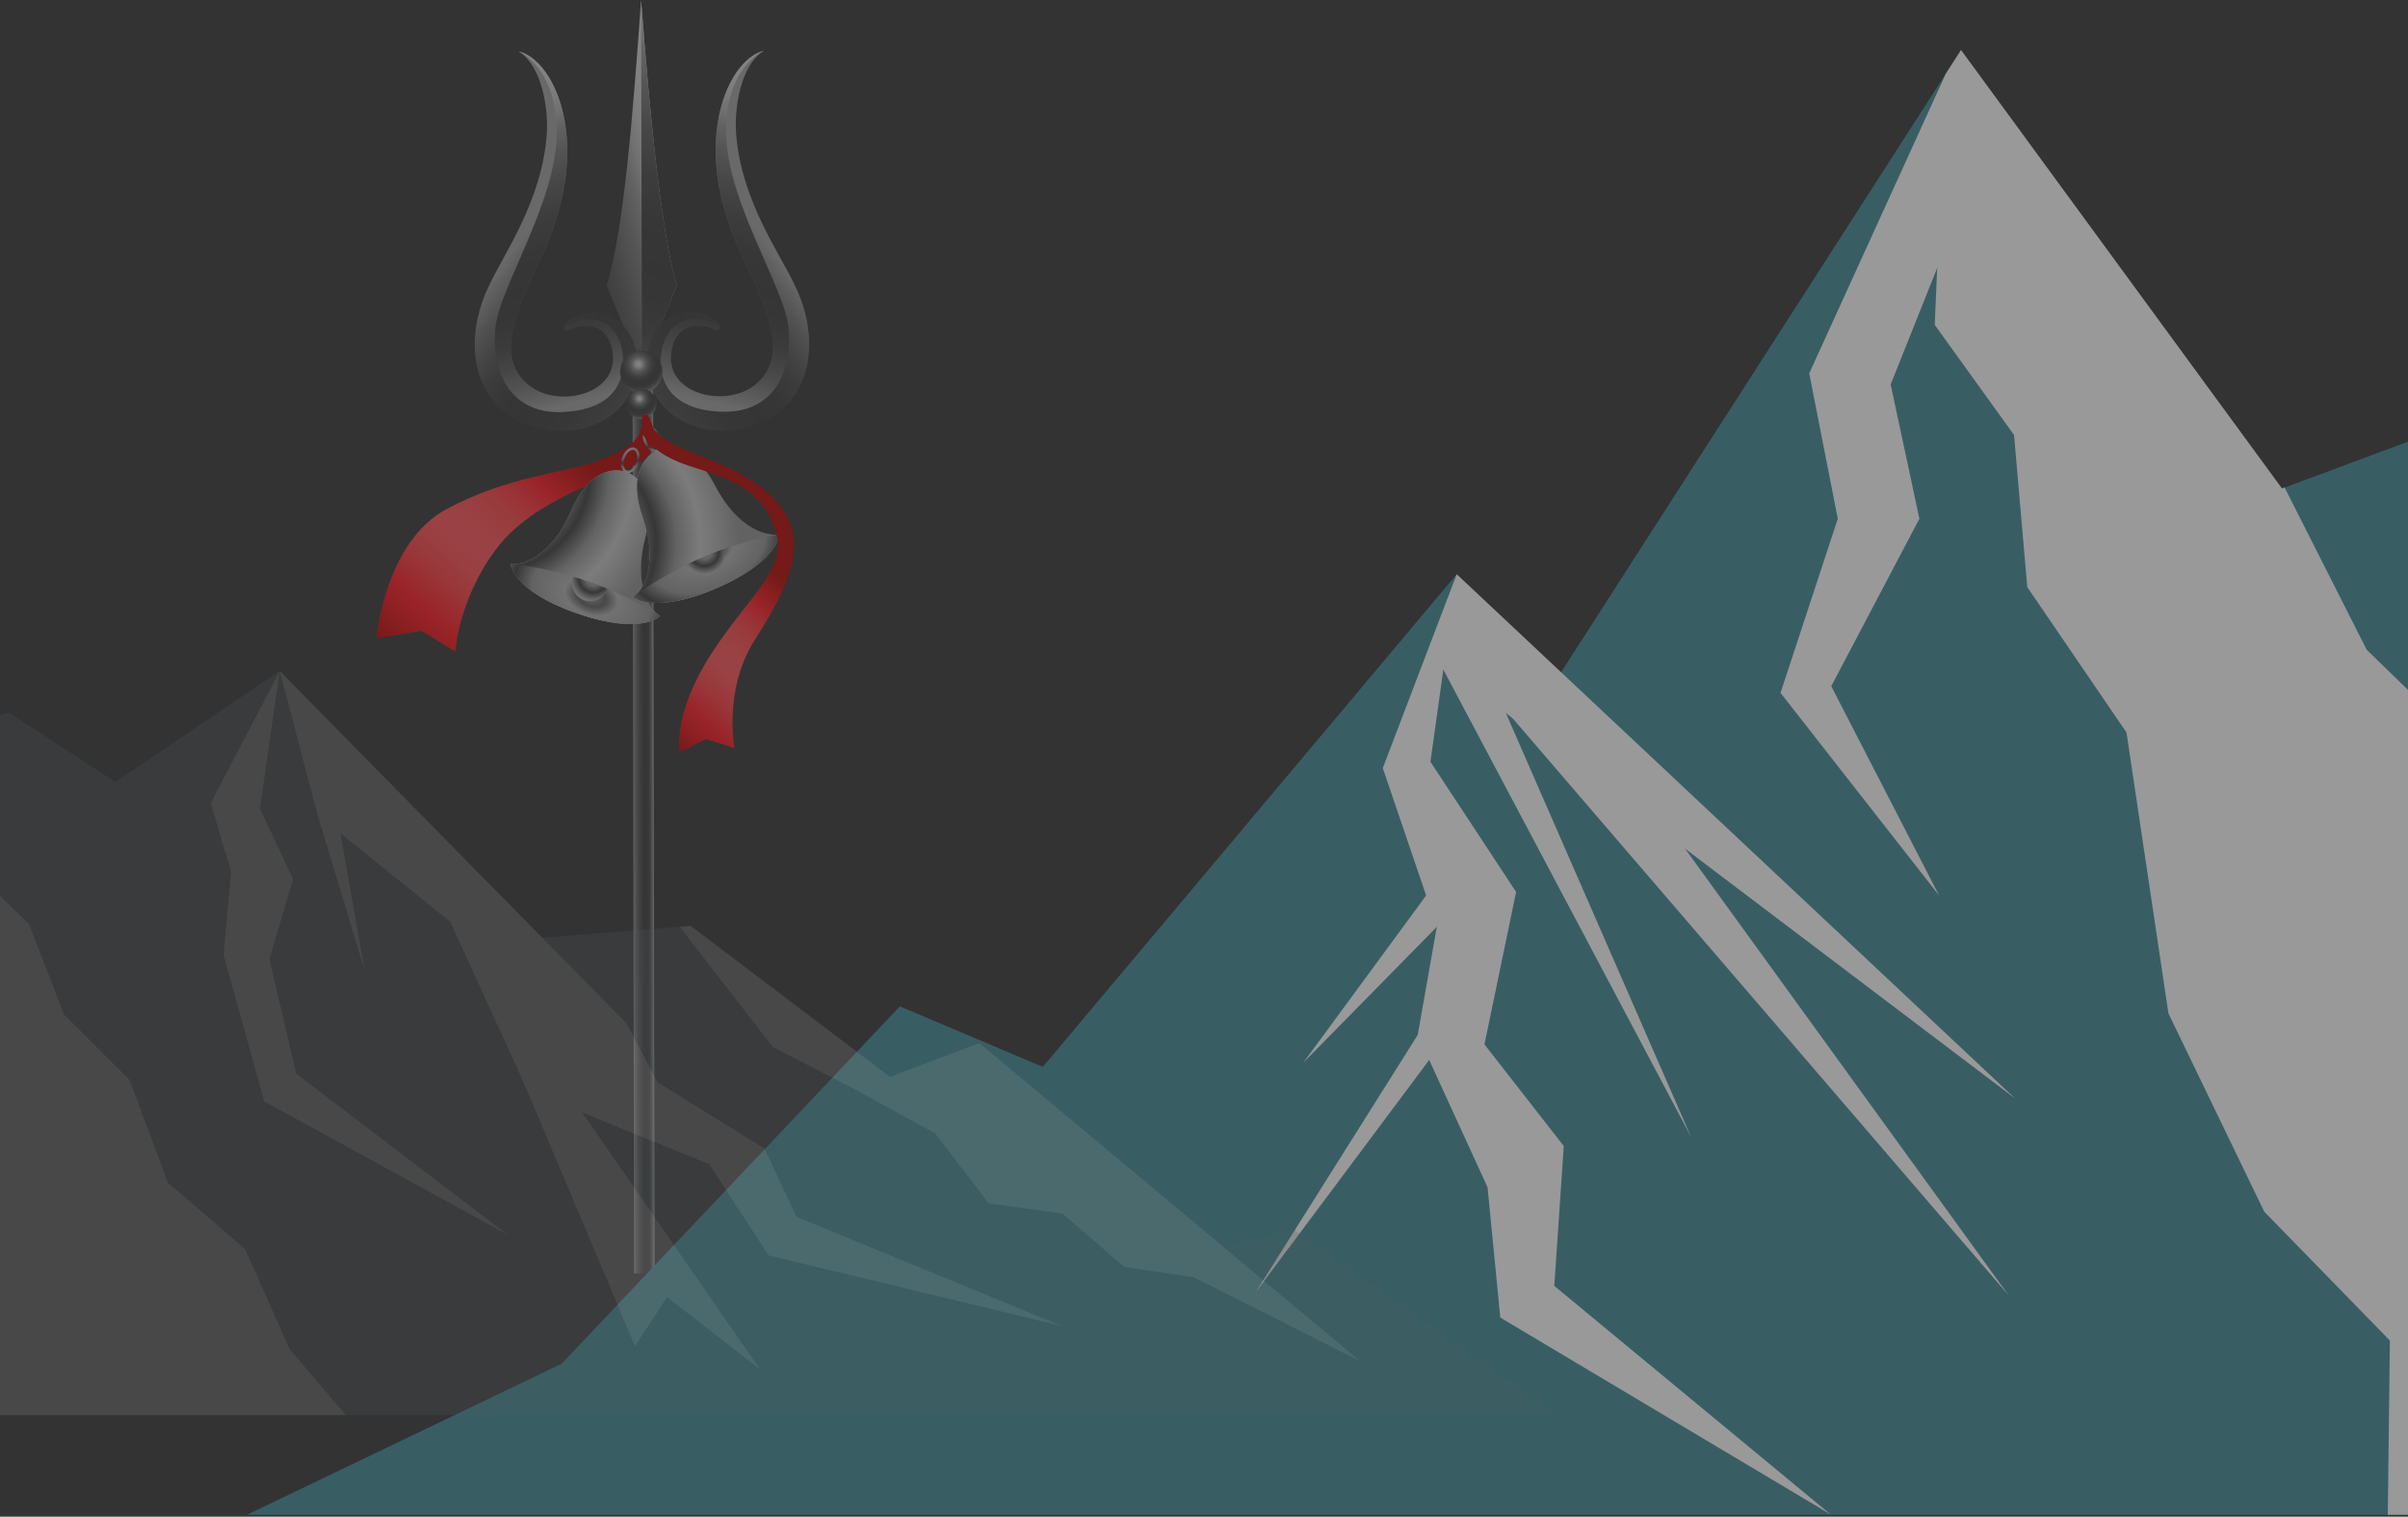 <svg width="462" height="291" viewBox="0 0 462 291" fill="none" xmlns="http://www.w3.org/2000/svg">
<rect x="0" y="0" width="462" height="291" fill="#333333" stroke="none"/>
<g clip-path="url(#clip0_1228_949)">
<g opacity="0.5">
<path d="M125.589 244.334L125.291 66.378L121.352 66.393L121.649 244.334H125.589Z" fill="url(#paint0_linear_1228_949)"/>
<path d="M122.996 0.01C121.426 22.223 119.661 44.212 116.404 54.793L123.172 71.282L129.861 54.754C126.955 45.305 124.703 22.35 122.996 0V0.01Z" fill="url(#paint1_linear_1228_949)"/>
<path d="M122.996 0.01L123.172 71.282L129.861 54.754C126.955 45.305 124.703 22.35 122.996 0V0.01Z" fill="url(#paint2_linear_1228_949)"/>
<path d="M120.695 75.855C115.849 84.037 103.669 84.602 96.736 79.005C89.715 73.3 89.842 62.886 93.84 54.802C96.434 49.059 104.089 38.517 104.908 25.607C105.239 20.526 103.845 12.452 99.476 9.868C105.883 11.36 112.904 25.314 105.922 44.271C102.489 53.837 93.226 66.845 101.153 73.681C106.595 78.488 118.521 75.933 117.565 67.879C117.077 63.647 114.249 61.901 110.759 62.72C109.423 63.023 108.75 63.92 108.252 63.071C108.194 62.974 108.165 62.867 108.155 62.759C108.077 61.657 110.7 60.458 111.977 60.136C120.1 58.137 125.015 68.561 120.685 75.855H120.695Z" fill="url(#paint3_linear_1228_949)"/>
<path d="M107.981 79.064C97.43 79.483 94.241 70.658 95.041 62.915C95.841 55.173 106.469 39.2 106.791 26.065C107.103 13.184 99.76 9.966 99.487 9.849C105.894 11.341 112.915 25.295 105.933 44.251C102.501 53.817 93.237 66.826 101.165 73.661C106.606 78.469 118.532 75.914 117.576 67.859C117.089 63.627 114.261 61.882 110.77 62.701C109.434 63.003 108.761 63.9 108.264 63.052C108.205 62.954 108.176 62.847 108.166 62.74C112.964 59.629 117.927 61.336 119.195 66.475C120.502 71.75 118.815 78.615 107.971 79.044L107.981 79.064Z" fill="url(#paint4_linear_1228_949)"/>
<path d="M125.688 75.836C130.574 83.988 142.753 84.495 149.667 78.859C156.658 73.115 156.483 62.701 152.436 54.646C149.813 48.912 142.11 38.41 141.222 25.499C140.861 20.419 142.217 12.345 146.576 9.731C140.179 11.253 133.226 25.236 140.296 44.163C143.777 53.71 153.109 66.679 145.21 73.554C139.789 78.391 127.853 75.894 128.77 67.84C129.238 63.608 132.056 61.843 135.547 62.652C136.883 62.944 137.565 63.842 138.053 62.993C138.111 62.896 138.141 62.788 138.15 62.681C138.219 61.579 135.596 60.389 134.318 60.068C126.186 58.108 121.329 68.551 125.688 75.836Z" fill="url(#paint5_linear_1228_949)"/>
<path d="M138.413 78.985C148.964 79.356 152.113 70.511 151.275 62.779C150.436 55.046 139.729 39.122 139.339 25.987C138.959 13.105 146.282 9.858 146.565 9.741C140.168 11.262 133.215 25.246 140.285 44.173C143.766 53.72 153.098 66.689 145.2 73.564C139.778 78.4 127.842 75.904 128.759 67.849C129.227 63.617 132.045 61.852 135.536 62.662C136.872 62.954 137.555 63.851 138.042 63.003C138.101 62.905 138.13 62.798 138.14 62.691C133.323 59.609 128.369 61.335 127.121 66.474C125.843 71.76 127.56 78.615 138.403 78.995L138.413 78.985Z" fill="url(#paint6_linear_1228_949)"/>
<path d="M127.111 71.321C127.111 73.564 125.297 75.397 123.055 75.397C120.812 75.397 118.979 73.584 118.979 71.341C118.979 69.098 120.792 67.265 123.035 67.265C125.278 67.265 127.111 69.078 127.111 71.321Z" fill="url(#paint7_radial_1228_949)"/>
<path d="M125.942 77.484C125.942 79.083 124.655 80.38 123.066 80.38C121.467 80.38 120.17 79.093 120.17 77.504C120.17 75.904 121.457 74.607 123.046 74.607C124.646 74.607 125.942 75.895 125.942 77.484Z" fill="url(#paint8_radial_1228_949)"/>
<path d="M124.285 79.62C124.285 79.62 128.088 85.851 122.53 88.864C116.972 91.877 102.589 95.592 95.265 105.256C87.942 114.919 87.357 125.022 87.357 125.022L80.921 121.053L72.203 122.457C72.203 122.457 73.842 103.93 85.767 97.621C97.693 91.311 107.337 90.98 114.368 88.513C121.409 86.046 123.622 83.861 123.144 79.649L124.295 79.61L124.285 79.62Z" fill="url(#paint9_linear_1228_949)"/>
<path d="M126.673 118.186C124.625 117.045 121.397 112.102 123.845 102.974C125.863 95.417 123.152 91.614 120.159 90.58C117.165 89.537 112.68 90.844 109.579 98.021C105.834 106.699 100.237 108.572 97.916 108.201C97.916 108.201 98.345 113.379 110.729 117.689C123.113 121.989 126.663 118.196 126.663 118.196L126.673 118.186Z" fill="url(#paint10_linear_1228_949)"/>
<path style="mix-blend-mode:darken" d="M126.673 118.186C124.625 117.045 121.397 112.102 123.845 102.974C125.863 95.417 123.152 91.614 120.159 90.58C117.165 89.537 112.68 90.844 109.579 98.021C105.834 106.699 100.237 108.572 97.916 108.201C97.916 108.201 98.345 113.379 110.729 117.689C123.113 121.989 126.663 118.196 126.663 118.196L126.673 118.186Z" fill="url(#paint11_radial_1228_949)"/>
<path style="mix-blend-mode:darken" d="M126.673 118.186C124.625 117.045 121.397 112.102 123.845 102.974C125.863 95.417 123.152 91.614 120.159 90.58C117.165 89.537 112.68 90.844 109.579 98.021C105.834 106.699 100.237 108.572 97.916 108.201C97.916 108.201 98.345 113.379 110.729 117.689C123.113 121.989 126.663 118.196 126.663 118.196L126.673 118.186Z" fill="url(#paint12_radial_1228_949)"/>
<path d="M126.673 118.187C126.673 118.187 123.123 121.98 110.739 117.67C98.355 113.369 97.926 108.191 97.926 108.191C98.072 108.211 98.228 108.23 98.404 108.23C98.404 108.23 98.404 108.23 98.413 108.23C99.837 108.377 104.245 108.923 109.998 110.649C112.046 111.263 114.269 112.033 116.57 112.979C119.73 114.276 123.065 115.914 126.38 117.991C126.478 118.06 126.575 118.118 126.673 118.177V118.187Z" fill="url(#paint13_radial_1228_949)"/>
<path d="M121.623 86.358C122.15 86.543 122.462 87.547 122.062 88.698C121.662 89.849 120.794 90.444 120.268 90.268C119.741 90.083 119.429 89.079 119.829 87.928C120.229 86.777 121.097 86.182 121.623 86.358ZM121.779 85.9C120.911 85.597 119.829 86.436 119.361 87.762C118.893 89.098 119.224 90.424 120.102 90.727C120.97 91.029 122.052 90.19 122.52 88.864C122.988 87.528 122.657 86.202 121.779 85.9Z" fill="url(#paint14_radial_1228_949)"/>
<path d="M116.561 112.989V113.018C115.917 114.841 113.928 115.797 112.105 115.163C110.281 114.529 109.326 112.54 109.959 110.717C109.959 110.697 109.979 110.668 109.989 110.648C112.036 111.263 114.26 112.033 116.561 112.979V112.989Z" fill="url(#paint15_radial_1228_949)"/>
<path d="M149.531 102.486C147.249 103.022 141.535 101.55 137.176 93.164C133.568 86.221 129.005 85.246 126.099 86.494C123.193 87.742 120.755 91.73 123.31 99.122C126.391 108.054 123.534 113.212 121.564 114.5C121.564 114.5 125.377 118.03 137.42 112.861C149.463 107.683 149.531 102.496 149.531 102.496V102.486Z" fill="url(#paint16_linear_1228_949)"/>
<path style="mix-blend-mode:darken" d="M149.531 102.486C147.249 103.022 141.535 101.55 137.176 93.164C133.568 86.221 129.005 85.246 126.099 86.494C123.193 87.742 120.755 91.73 123.31 99.122C126.391 108.054 123.534 113.212 121.564 114.5C121.564 114.5 125.377 118.03 137.42 112.861C149.463 107.683 149.531 102.496 149.531 102.496V102.486Z" fill="url(#paint17_radial_1228_949)"/>
<path style="mix-blend-mode:darken" d="M149.531 102.486C147.249 103.022 141.535 101.55 137.176 93.164C133.568 86.221 129.005 85.246 126.099 86.494C123.193 87.742 120.755 91.73 123.31 99.122C126.391 108.054 123.534 113.212 121.564 114.5C121.564 114.5 125.377 118.03 137.42 112.861C149.463 107.683 149.531 102.496 149.531 102.496V102.486Z" fill="url(#paint18_radial_1228_949)"/>
<path d="M149.531 102.486C149.531 102.486 149.473 107.684 137.42 112.852C125.377 118.02 121.564 114.49 121.564 114.49C121.691 114.412 121.818 114.315 121.945 114.207C123.086 113.359 126.713 110.785 132.125 108.181C134.046 107.255 136.201 106.319 138.551 105.47C141.759 104.3 145.328 103.257 149.18 102.555C149.307 102.535 149.414 102.516 149.521 102.496L149.531 102.486Z" fill="url(#paint19_radial_1228_949)"/>
<path d="M124.334 82.389C124.85 82.164 125.757 82.701 126.235 83.822C126.713 84.943 126.479 85.967 125.962 86.192C125.445 86.416 124.538 85.88 124.061 84.758C123.583 83.637 123.817 82.613 124.334 82.389ZM124.139 81.94C123.29 82.301 123.056 83.656 123.612 84.953C124.168 86.25 125.309 87.011 126.157 86.64C127.006 86.279 127.24 84.934 126.684 83.627C126.128 82.33 124.987 81.57 124.139 81.94Z" fill="url(#paint20_radial_1228_949)"/>
<path d="M138.561 105.46V105.49C139.331 107.264 138.512 109.312 136.738 110.073C134.963 110.833 132.915 110.014 132.154 108.24C132.154 108.22 132.135 108.191 132.125 108.171C134.046 107.245 136.201 106.309 138.551 105.46H138.561Z" fill="url(#paint21_radial_1228_949)"/>
<path d="M122.705 82.632C124.548 85.08 126.186 87.42 132.417 89.449C138.648 91.477 145.699 93.193 148.575 101.14C151.452 109.098 144.324 113.398 136.591 125.256C128.868 137.113 130.409 144.358 130.409 144.358L135.401 141.794L140.921 143.52C140.921 143.52 138.746 132.403 144.743 122.896C150.74 113.388 156.532 103.266 148.039 95.231C139.546 87.186 127.405 87.021 124.938 81.414L122.695 82.642L122.705 82.632Z" fill="url(#paint22_linear_1228_949)"/>
<g opacity="0.2">
<path d="M988.662 271.491H418.793L457.807 252.735L499.796 208.398L517.518 215.882L568.869 154.761L581.613 167.317L581.832 166.91L629.551 92.702L631.461 89.728L671.289 144.116L671.633 143.99L691.391 136.663L711.9 150.033L743.431 128.742L793.091 179.999L793.967 179.936L820.144 177.807L822.273 177.65L860.504 206.613L877.663 200.101L924.787 239.146L938.188 235.983L988.662 271.491Z" fill="#698387"/>
</g>
<path d="M928.48 290.623H47.406L107.744 261.66L172.652 193.087L200.081 204.704L279.487 110.175L299.151 129.619L299.526 128.961L373.265 14.236L376.24 9.602L437.798 93.705L438.33 93.548L468.89 82.182L500.577 102.879L549.361 69.939L626.168 149.22L627.483 149.095L667.969 145.807L671.256 145.557L730.373 190.363L756.893 180.281L829.724 240.618L850.452 235.765L928.48 290.623Z" fill="#3D8995"/>
<path d="M568.963 290.623H458.12L458.527 257.213L434.417 232.477L416.037 194.434L407.99 140.547L388.953 112.648L386.417 83.466L371.199 62.331L373.266 14.236L376.24 9.602L437.799 93.705L438.331 93.548L454.081 124.672L474.997 144.993L485.361 171.827L504.805 191.271L516.234 221.706L539.06 241.37L552.368 271.178L568.963 290.623Z" fill="white"/>
<path d="M279.487 110.175L265.303 147.373L275.667 177.839L272.003 198.567L285.405 227.812L287.847 252.799L351.253 290.592L298.211 246.724L300.027 219.89L284.81 200.383L290.884 171.138L274.446 146.152L279.487 110.175Z" fill="white"/>
<path d="M272.003 198.566L240.91 247.945L276.887 199.788L272.003 198.566Z" fill="white"/>
<path d="M275.667 177.838L250.055 203.889L276.576 167.787L275.667 177.838Z" fill="white"/>
<path d="M279.487 110.175L386.603 210.747L276.262 127.24L279.487 110.175Z" fill="white"/>
<path d="M321.381 160.179L385.381 248.54L288.472 135.788L321.381 160.179Z" fill="white"/>
<path d="M276.262 127.239L324.419 218.073L288.473 135.787L276.262 127.239Z" fill="white"/>
<path d="M373.265 14.268L347.12 71.63L352.6 99.529L341.609 132.938L372.044 171.827L351.347 131.654L368.255 99.529L362.745 73.759L381.156 27.669L373.265 14.268Z" fill="white"/>
<g opacity="0.2">
<path d="M298.869 271.491H-271L-231.955 252.735L-189.966 208.398L-172.244 215.882L-120.893 154.761L-108.18 167.317L-107.93 166.91L-60.242 92.702L-58.301 89.728L-18.473 144.116L-18.16 143.99L1.629 136.663L22.138 150.033L53.669 128.742L103.329 179.999L104.206 179.936L130.382 177.807L132.511 177.65L170.743 206.613L187.901 200.101L234.994 239.146L248.426 235.983L298.869 271.491Z" fill="#698387"/>
<path d="M66.347 271.491H-5.356L-5.106 249.886L-20.699 233.886L-32.566 209.275L-37.764 174.394L-50.069 156.358L-51.729 137.478L-61.56 123.826L-60.245 92.702L-58.304 89.728L-18.476 144.116L-18.163 143.99L-7.955 164.155L5.571 177.274L12.272 194.621L24.859 207.208L32.217 226.903L46.996 239.616L55.607 258.904L66.347 271.491Z" fill="white"/>
<path d="M136.049 223.365L101.167 209.181L86.388 176.867L60.932 156.358L53.668 128.742L120.205 196.343L126.154 207.647L146.663 220.359L152.831 233.479L203.681 254.395L147.477 240.868L136.049 223.365Z" fill="white"/>
<path d="M261.014 261.221L229.077 245.064L215.707 243.091L203.871 232.853L189.687 230.88L179.417 217.447L162.853 208.398L148.293 200.915L130.383 177.807L132.512 177.65L170.743 206.614L187.902 200.132L261.014 261.221Z" fill="white"/>
<path d="M53.669 128.742L40.424 154.104L44.338 167.224L42.897 183.224L50.694 211.31L97.567 237.017L56.831 205.987L51.696 184.038L56.236 168.664L49.88 155.137L53.669 128.742Z" fill="white"/>
<path d="M60.932 156.359L69.949 186.167L64.501 155.263L60.932 156.359Z" fill="white"/>
<path d="M99.227 204.766L121.833 258.277L128.002 248.853L145.849 262.786L111.375 212.97L99.227 204.766Z" fill="white"/>
</g>
</g>
</g>
<defs>
<linearGradient id="paint0_linear_1228_949" x1="121.491" y1="155.396" x2="125.431" y2="155.389" gradientUnits="userSpaceOnUse">
<stop stop-color="#8D8D8D"/>
<stop offset="0.09" stop-color="#757575"/>
<stop offset="0.22" stop-color="#5A5A5A"/>
<stop offset="0.36" stop-color="#474747"/>
<stop offset="0.5" stop-color="#3B3B3B"/>
<stop offset="0.64" stop-color="#383838"/>
<stop offset="0.72" stop-color="#3B3B3B"/>
<stop offset="0.79" stop-color="#454545"/>
<stop offset="0.85" stop-color="#575757"/>
<stop offset="0.91" stop-color="#6F6F6F"/>
<stop offset="0.97" stop-color="#8F8F8F"/>
<stop offset="1" stop-color="#A0A0A0"/>
</linearGradient>
<linearGradient id="paint1_linear_1228_949" x1="86.298" y1="46.474" x2="129.767" y2="33.701" gradientUnits="userSpaceOnUse">
<stop stop-color="#A0A0A0"/>
<stop offset="0.03" stop-color="#8F8F8F"/>
<stop offset="0.09" stop-color="#6F6F6F"/>
<stop offset="0.15" stop-color="#575757"/>
<stop offset="0.21" stop-color="#454545"/>
<stop offset="0.28" stop-color="#3B3B3B"/>
<stop offset="0.36" stop-color="#383838"/>
<stop offset="0.46" stop-color="#3B3B3B"/>
<stop offset="0.56" stop-color="#474747"/>
<stop offset="0.65" stop-color="#5A5A5A"/>
<stop offset="0.74" stop-color="#757575"/>
<stop offset="0.81" stop-color="#909090"/>
<stop offset="0.86" stop-color="#AEAEAE"/>
<stop offset="0.91" stop-color="#C3C3C3"/>
<stop offset="0.96" stop-color="#CFCFCF"/>
<stop offset="1" stop-color="#D4D4D4"/>
</linearGradient>
<linearGradient id="paint2_linear_1228_949" x1="107.387" y1="77.256" x2="137.375" y2="-1.286" gradientUnits="userSpaceOnUse">
<stop stop-color="#A0A0A0"/>
<stop offset="0.03" stop-color="#8F8F8F"/>
<stop offset="0.09" stop-color="#6F6F6F"/>
<stop offset="0.15" stop-color="#575757"/>
<stop offset="0.21" stop-color="#454545"/>
<stop offset="0.28" stop-color="#3B3B3B"/>
<stop offset="0.36" stop-color="#383838"/>
<stop offset="0.46" stop-color="#3B3B3B"/>
<stop offset="0.56" stop-color="#474747"/>
<stop offset="0.65" stop-color="#5A5A5A"/>
<stop offset="0.74" stop-color="#757575"/>
<stop offset="0.81" stop-color="#909090"/>
<stop offset="0.86" stop-color="#AEAEAE"/>
<stop offset="0.91" stop-color="#C3C3C3"/>
<stop offset="0.96" stop-color="#CFCFCF"/>
<stop offset="1" stop-color="#D4D4D4"/>
</linearGradient>
<linearGradient id="paint3_linear_1228_949" x1="100.162" y1="45.679" x2="147.168" y2="83.107" gradientUnits="userSpaceOnUse">
<stop stop-color="#A0A0A0"/>
<stop offset="0.03" stop-color="#8F8F8F"/>
<stop offset="0.09" stop-color="#6F6F6F"/>
<stop offset="0.15" stop-color="#575757"/>
<stop offset="0.21" stop-color="#454545"/>
<stop offset="0.28" stop-color="#3B3B3B"/>
<stop offset="0.36" stop-color="#383838"/>
<stop offset="0.46" stop-color="#3B3B3B"/>
<stop offset="0.56" stop-color="#474747"/>
<stop offset="0.65" stop-color="#5A5A5A"/>
<stop offset="0.74" stop-color="#757575"/>
<stop offset="0.81" stop-color="#909090"/>
<stop offset="0.86" stop-color="#AEAEAE"/>
<stop offset="0.91" stop-color="#C3C3C3"/>
<stop offset="0.96" stop-color="#CFCFCF"/>
<stop offset="1" stop-color="#D4D4D4"/>
</linearGradient>
<linearGradient id="paint4_linear_1228_949" x1="109.857" y1="77.533" x2="93.966" y2="15.319" gradientUnits="userSpaceOnUse">
<stop stop-color="#A0A0A0"/>
<stop offset="0.03" stop-color="#8F8F8F"/>
<stop offset="0.09" stop-color="#6F6F6F"/>
<stop offset="0.15" stop-color="#575757"/>
<stop offset="0.21" stop-color="#454545"/>
<stop offset="0.28" stop-color="#3B3B3B"/>
<stop offset="0.36" stop-color="#383838"/>
<stop offset="0.46" stop-color="#3B3B3B"/>
<stop offset="0.56" stop-color="#474747"/>
<stop offset="0.65" stop-color="#5A5A5A"/>
<stop offset="0.74" stop-color="#757575"/>
<stop offset="0.81" stop-color="#909090"/>
<stop offset="0.86" stop-color="#AEAEAE"/>
<stop offset="0.91" stop-color="#C3C3C3"/>
<stop offset="0.96" stop-color="#CFCFCF"/>
<stop offset="1" stop-color="#D4D4D4"/>
</linearGradient>
<linearGradient id="paint5_linear_1228_949" x1="146.055" y1="45.512" x2="99.224" y2="83.159" gradientUnits="userSpaceOnUse">
<stop stop-color="#A0A0A0"/>
<stop offset="0.03" stop-color="#8F8F8F"/>
<stop offset="0.09" stop-color="#6F6F6F"/>
<stop offset="0.15" stop-color="#575757"/>
<stop offset="0.21" stop-color="#454545"/>
<stop offset="0.28" stop-color="#3B3B3B"/>
<stop offset="0.36" stop-color="#383838"/>
<stop offset="0.46" stop-color="#3B3B3B"/>
<stop offset="0.56" stop-color="#474747"/>
<stop offset="0.65" stop-color="#5A5A5A"/>
<stop offset="0.74" stop-color="#757575"/>
<stop offset="0.81" stop-color="#909090"/>
<stop offset="0.86" stop-color="#AEAEAE"/>
<stop offset="0.91" stop-color="#C3C3C3"/>
<stop offset="0.96" stop-color="#CFCFCF"/>
<stop offset="1" stop-color="#D4D4D4"/>
</linearGradient>
<linearGradient id="paint6_linear_1228_949" x1="136.518" y1="77.412" x2="152.104" y2="15.112" gradientUnits="userSpaceOnUse">
<stop stop-color="#A0A0A0"/>
<stop offset="0.03" stop-color="#8F8F8F"/>
<stop offset="0.09" stop-color="#6F6F6F"/>
<stop offset="0.15" stop-color="#575757"/>
<stop offset="0.21" stop-color="#454545"/>
<stop offset="0.28" stop-color="#3B3B3B"/>
<stop offset="0.36" stop-color="#383838"/>
<stop offset="0.46" stop-color="#3B3B3B"/>
<stop offset="0.56" stop-color="#474747"/>
<stop offset="0.65" stop-color="#5A5A5A"/>
<stop offset="0.74" stop-color="#757575"/>
<stop offset="0.81" stop-color="#909090"/>
<stop offset="0.86" stop-color="#AEAEAE"/>
<stop offset="0.91" stop-color="#C3C3C3"/>
<stop offset="0.96" stop-color="#CFCFCF"/>
<stop offset="1" stop-color="#D4D4D4"/>
</linearGradient>
<radialGradient id="paint7_radial_1228_949" cx="0" cy="0" r="1" gradientUnits="userSpaceOnUse" gradientTransform="translate(122.493 69.886) rotate(-0.14) scale(5.88 5.88)">
<stop stop-color="#D4D4D4"/>
<stop offset="0.04" stop-color="#CFCFCF"/>
<stop offset="0.09" stop-color="#C3C3C3"/>
<stop offset="0.14" stop-color="#AEAEAE"/>
<stop offset="0.19" stop-color="#8D8D8D"/>
<stop offset="0.26" stop-color="#757575"/>
<stop offset="0.35" stop-color="#5A5A5A"/>
<stop offset="0.44" stop-color="#474747"/>
<stop offset="0.54" stop-color="#3B3B3B"/>
<stop offset="0.64" stop-color="#383838"/>
<stop offset="0.72" stop-color="#3B3B3B"/>
<stop offset="0.79" stop-color="#454545"/>
<stop offset="0.85" stop-color="#575757"/>
<stop offset="0.91" stop-color="#6F6F6F"/>
<stop offset="0.97" stop-color="#8F8F8F"/>
<stop offset="1" stop-color="#A0A0A0"/>
</radialGradient>
<radialGradient id="paint8_radial_1228_949" cx="0" cy="0" r="1" gradientUnits="userSpaceOnUse" gradientTransform="translate(122.667 76.468) rotate(-0.14) scale(4.174 4.174)">
<stop stop-color="#D4D4D4"/>
<stop offset="0.04" stop-color="#CFCFCF"/>
<stop offset="0.09" stop-color="#C3C3C3"/>
<stop offset="0.14" stop-color="#AEAEAE"/>
<stop offset="0.19" stop-color="#8D8D8D"/>
<stop offset="0.26" stop-color="#757575"/>
<stop offset="0.35" stop-color="#5A5A5A"/>
<stop offset="0.44" stop-color="#474747"/>
<stop offset="0.54" stop-color="#3B3B3B"/>
<stop offset="0.64" stop-color="#383838"/>
<stop offset="0.72" stop-color="#3B3B3B"/>
<stop offset="0.79" stop-color="#454545"/>
<stop offset="0.85" stop-color="#575757"/>
<stop offset="0.91" stop-color="#6F6F6F"/>
<stop offset="0.97" stop-color="#8F8F8F"/>
<stop offset="1" stop-color="#A0A0A0"/>
</radialGradient>
<linearGradient id="paint9_linear_1228_949" x1="75.591" y1="125.447" x2="109.576" y2="86.378" gradientUnits="userSpaceOnUse">
<stop stop-color="#B80000"/>
<stop offset="0.07" stop-color="#D6080C"/>
<stop offset="0.16" stop-color="#F31118"/>
<stop offset="0.2" stop-color="#FF151D"/>
<stop offset="0.23" stop-color="#FF1D25"/>
<stop offset="0.33" stop-color="#FF3A40"/>
<stop offset="0.42" stop-color="#FF4B51"/>
<stop offset="0.49" stop-color="#FF5257"/>
<stop offset="0.58" stop-color="#FF4E53"/>
<stop offset="0.67" stop-color="#FF4348"/>
<stop offset="0.75" stop-color="#FF3037"/>
<stop offset="0.83" stop-color="#FF151D"/>
<stop offset="1" stop-color="#B80000"/>
</linearGradient>
<linearGradient id="paint10_linear_1228_949" x1="104.184" y1="100.184" x2="138.834" y2="112.23" gradientUnits="userSpaceOnUse">
<stop stop-color="#919191"/>
<stop offset="0.1" stop-color="#5E5E5E"/>
<stop offset="0.19" stop-color="#B1B1B1"/>
<stop offset="0.42" stop-color="#939393"/>
<stop offset="0.55" stop-color="#3B3B3B"/>
<stop offset="0.66" stop-color="#939393"/>
<stop offset="0.79" stop-color="#C5C5C5"/>
<stop offset="0.92" stop-color="#A6A6A6"/>
<stop offset="1" stop-color="#919191"/>
</linearGradient>
<radialGradient id="paint11_radial_1228_949" cx="0" cy="0" r="1" gradientUnits="userSpaceOnUse" gradientTransform="translate(137.812 106.289) rotate(19.17) scale(30.551 30.551)">
<stop stop-color="#919191"/>
<stop offset="0.1" stop-color="#5E5E5E"/>
<stop offset="0.19" stop-color="#B1B1B1"/>
<stop offset="0.42" stop-color="#939393"/>
<stop offset="0.55" stop-color="#3B3B3B"/>
<stop offset="0.66" stop-color="#939393"/>
<stop offset="0.79" stop-color="#C5C5C5"/>
<stop offset="0.92" stop-color="#A6A6A6"/>
<stop offset="1" stop-color="#919191"/>
</radialGradient>
<radialGradient id="paint12_radial_1228_949" cx="0" cy="0" r="1" gradientUnits="userSpaceOnUse" gradientTransform="translate(93.734 90.449) rotate(19.17) scale(35.31 35.309)">
<stop stop-color="#919191"/>
<stop offset="0.1" stop-color="#5E5E5E"/>
<stop offset="0.19" stop-color="#B1B1B1"/>
<stop offset="0.42" stop-color="#939393"/>
<stop offset="0.55" stop-color="#3B3B3B"/>
<stop offset="0.66" stop-color="#939393"/>
<stop offset="0.79" stop-color="#C5C5C5"/>
<stop offset="0.92" stop-color="#A6A6A6"/>
<stop offset="1" stop-color="#919191"/>
</radialGradient>
<radialGradient id="paint13_radial_1228_949" cx="0" cy="0" r="1" gradientUnits="userSpaceOnUse" gradientTransform="translate(113.472 114.54) rotate(19.17) scale(27.84 17.818)">
<stop stop-color="#919191"/>
<stop offset="0.05" stop-color="#7A7A7A"/>
<stop offset="0.1" stop-color="#5E5E5E"/>
<stop offset="0.19" stop-color="#B1B1B1"/>
<stop offset="0.42" stop-color="#939393"/>
<stop offset="0.55" stop-color="#3B3B3B"/>
<stop offset="0.66" stop-color="#939393"/>
<stop offset="0.79" stop-color="#C5C5C5"/>
<stop offset="0.92" stop-color="#A6A6A6"/>
<stop offset="1" stop-color="#919191"/>
</radialGradient>
<radialGradient id="paint14_radial_1228_949" cx="0" cy="0" r="1" gradientUnits="userSpaceOnUse" gradientTransform="translate(120.266 84.724) rotate(19.17) scale(7.684 7.684)">
<stop stop-color="#919191"/>
<stop offset="0.05" stop-color="#7A7A7A"/>
<stop offset="0.1" stop-color="#5E5E5E"/>
<stop offset="0.19" stop-color="#B1B1B1"/>
<stop offset="0.42" stop-color="#939393"/>
<stop offset="0.55" stop-color="#3B3B3B"/>
<stop offset="0.66" stop-color="#939393"/>
<stop offset="0.79" stop-color="#C5C5C5"/>
<stop offset="0.92" stop-color="#A6A6A6"/>
<stop offset="1" stop-color="#919191"/>
</radialGradient>
<radialGradient id="paint15_radial_1228_949" cx="0" cy="0" r="1" gradientUnits="userSpaceOnUse" gradientTransform="translate(113.853 110.916) rotate(19.17) scale(5.929 5.929)">
<stop stop-color="#B1B1B1"/>
<stop offset="0.25" stop-color="#939393"/>
<stop offset="0.47" stop-color="#3B3B3B"/>
<stop offset="0.66" stop-color="#939393"/>
<stop offset="0.79" stop-color="#C5C5C5"/>
<stop offset="0.92" stop-color="#A6A6A6"/>
<stop offset="1" stop-color="#919191"/>
</radialGradient>
<linearGradient id="paint16_linear_1228_949" x1="120.769" y1="104.414" x2="154.486" y2="89.935" gradientUnits="userSpaceOnUse">
<stop stop-color="#919191"/>
<stop offset="0.1" stop-color="#5E5E5E"/>
<stop offset="0.19" stop-color="#B1B1B1"/>
<stop offset="0.42" stop-color="#939393"/>
<stop offset="0.55" stop-color="#3B3B3B"/>
<stop offset="0.66" stop-color="#939393"/>
<stop offset="0.79" stop-color="#C5C5C5"/>
<stop offset="0.92" stop-color="#A6A6A6"/>
<stop offset="1" stop-color="#919191"/>
</linearGradient>
<radialGradient id="paint17_radial_1228_949" cx="0" cy="0" r="1" gradientUnits="userSpaceOnUse" gradientTransform="translate(149.712 86.233) rotate(-23.24) scale(30.551 30.551)">
<stop stop-color="#919191"/>
<stop offset="0.1" stop-color="#5E5E5E"/>
<stop offset="0.19" stop-color="#B1B1B1"/>
<stop offset="0.42" stop-color="#939393"/>
<stop offset="0.55" stop-color="#3B3B3B"/>
<stop offset="0.66" stop-color="#939393"/>
<stop offset="0.79" stop-color="#C5C5C5"/>
<stop offset="0.92" stop-color="#A6A6A6"/>
<stop offset="1" stop-color="#919191"/>
</radialGradient>
<radialGradient id="paint18_radial_1228_949" cx="0" cy="0" r="1" gradientUnits="userSpaceOnUse" gradientTransform="translate(106.485 104.266) rotate(-23.24) scale(35.31 35.309)">
<stop stop-color="#919191"/>
<stop offset="0.1" stop-color="#5E5E5E"/>
<stop offset="0.19" stop-color="#B1B1B1"/>
<stop offset="0.42" stop-color="#939393"/>
<stop offset="0.55" stop-color="#3B3B3B"/>
<stop offset="0.66" stop-color="#939393"/>
<stop offset="0.79" stop-color="#C5C5C5"/>
<stop offset="0.92" stop-color="#A6A6A6"/>
<stop offset="1" stop-color="#919191"/>
</radialGradient>
<radialGradient id="paint19_radial_1228_949" cx="0" cy="0" r="1" gradientUnits="userSpaceOnUse" gradientTransform="translate(135.643 105.625) rotate(-23.24) scale(27.84 17.818)">
<stop stop-color="#919191"/>
<stop offset="0.05" stop-color="#7A7A7A"/>
<stop offset="0.1" stop-color="#5E5E5E"/>
<stop offset="0.19" stop-color="#B1B1B1"/>
<stop offset="0.42" stop-color="#939393"/>
<stop offset="0.55" stop-color="#3B3B3B"/>
<stop offset="0.66" stop-color="#939393"/>
<stop offset="0.79" stop-color="#C5C5C5"/>
<stop offset="0.92" stop-color="#A6A6A6"/>
<stop offset="1" stop-color="#919191"/>
</radialGradient>
<radialGradient id="paint20_radial_1228_949" cx="0" cy="0" r="1" gradientUnits="userSpaceOnUse" gradientTransform="translate(122.224 82.151) rotate(-23.24) scale(7.684 7.684)">
<stop stop-color="#919191"/>
<stop offset="0.05" stop-color="#7A7A7A"/>
<stop offset="0.1" stop-color="#5E5E5E"/>
<stop offset="0.19" stop-color="#B1B1B1"/>
<stop offset="0.42" stop-color="#939393"/>
<stop offset="0.55" stop-color="#3B3B3B"/>
<stop offset="0.66" stop-color="#939393"/>
<stop offset="0.79" stop-color="#C5C5C5"/>
<stop offset="0.92" stop-color="#A6A6A6"/>
<stop offset="1" stop-color="#919191"/>
</radialGradient>
<radialGradient id="paint21_radial_1228_949" cx="0" cy="0" r="1" gradientUnits="userSpaceOnUse" gradientTransform="translate(135.156 105.814) rotate(-23.24) scale(5.929 5.929)">
<stop stop-color="#B1B1B1"/>
<stop offset="0.25" stop-color="#939393"/>
<stop offset="0.47" stop-color="#3B3B3B"/>
<stop offset="0.66" stop-color="#939393"/>
<stop offset="0.79" stop-color="#C5C5C5"/>
<stop offset="0.92" stop-color="#A6A6A6"/>
<stop offset="1" stop-color="#919191"/>
</radialGradient>
<linearGradient id="paint22_linear_1228_949" x1="115.703" y1="131.59" x2="140.577" y2="103.006" gradientUnits="userSpaceOnUse">
<stop stop-color="#B80000"/>
<stop offset="0.07" stop-color="#D6080C"/>
<stop offset="0.16" stop-color="#F31118"/>
<stop offset="0.2" stop-color="#FF151D"/>
<stop offset="0.23" stop-color="#FF1D25"/>
<stop offset="0.33" stop-color="#FF3A40"/>
<stop offset="0.42" stop-color="#FF4B51"/>
<stop offset="0.49" stop-color="#FF5257"/>
<stop offset="0.58" stop-color="#FF4E53"/>
<stop offset="0.67" stop-color="#FF4348"/>
<stop offset="0.75" stop-color="#FF3037"/>
<stop offset="0.83" stop-color="#FF151D"/>
<stop offset="1" stop-color="#B80000"/>
</linearGradient>
<clipPath id="clip0_1228_949">
<rect width="462" height="291" fill="white"/>
</clipPath>
</defs>
</svg>
